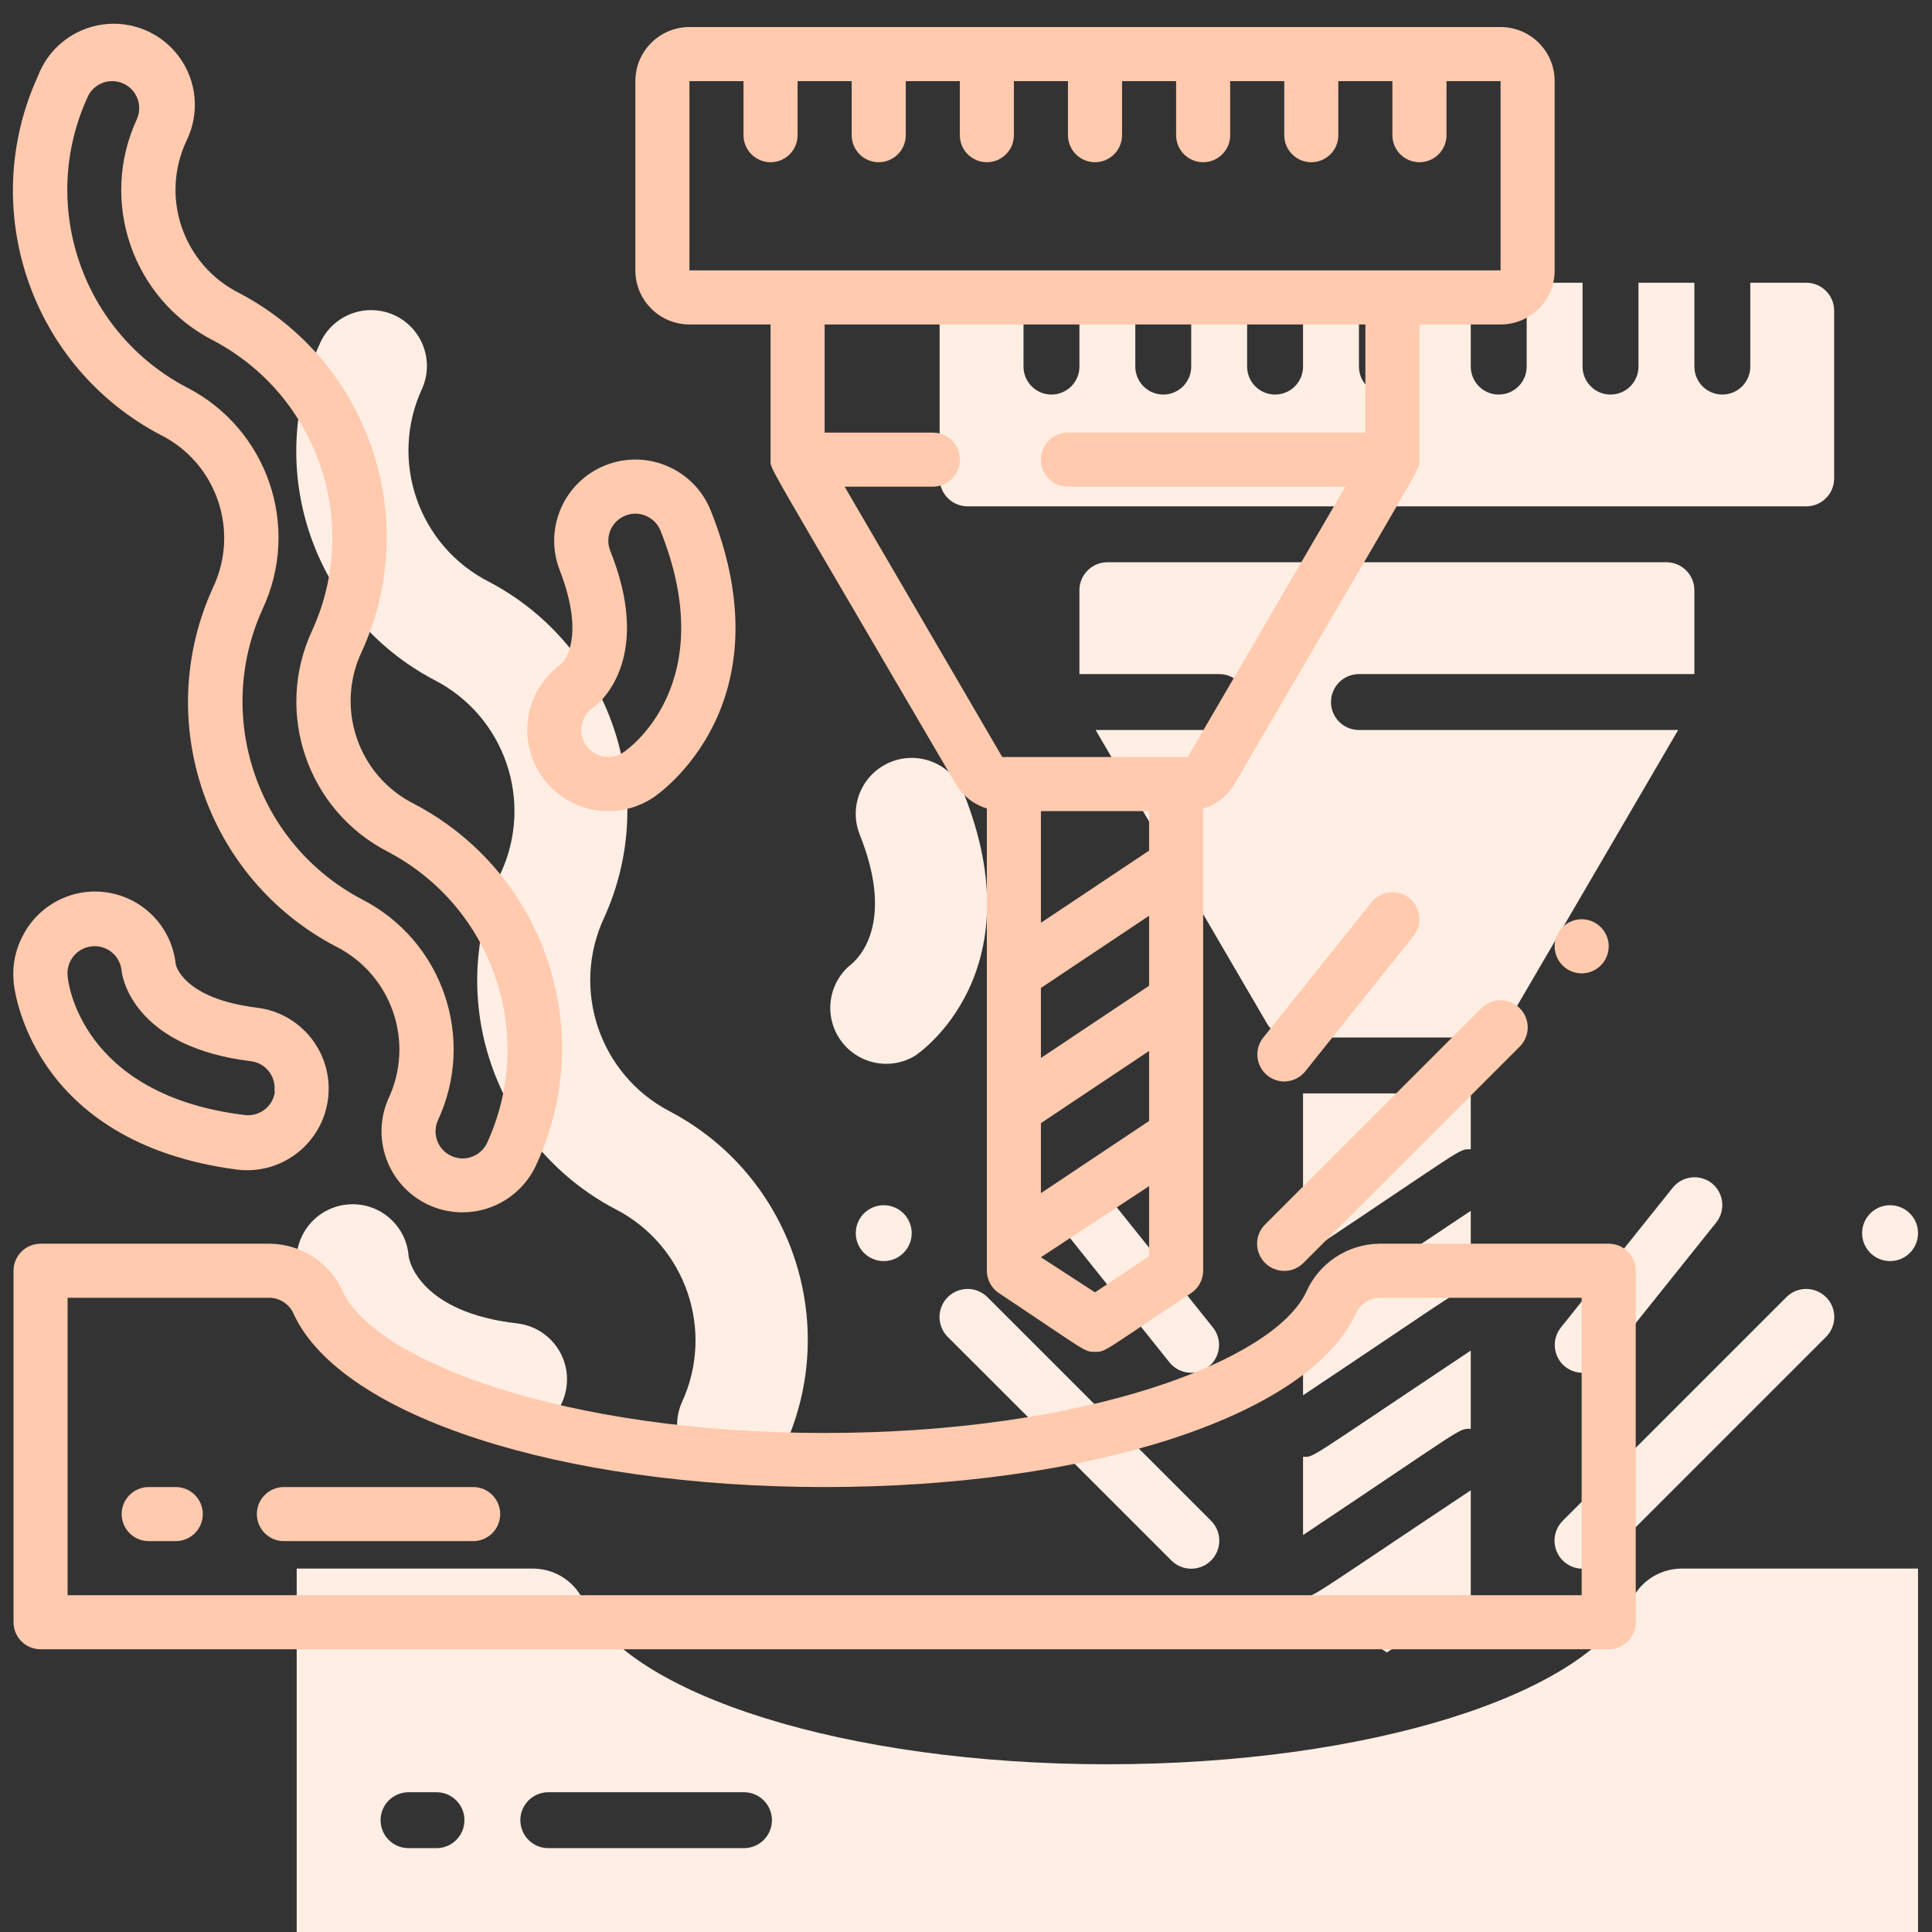<svg width="82" height="82" viewBox="0 0 82 82" fill="none" xmlns="http://www.w3.org/2000/svg">
<rect x="0" y="0" width="82" height="82" fill="#333333" stroke="none"/>
<g clip-path="url(#clip0_2360_1459)">
<path d="M63.954 43.441L71.227 30.983H57.678C57.023 30.983 56.492 30.452 56.492 29.797C56.492 29.141 57.023 28.61 57.678 28.61H71.915V25.051C71.915 24.396 71.384 23.864 70.729 23.864H47C46.345 23.864 45.814 24.396 45.814 25.051V28.61H51.746C52.401 28.61 52.932 29.141 52.932 29.797C52.932 30.452 52.401 30.983 51.746 30.983H46.502L53.775 43.441C53.985 43.806 54.374 44.031 54.795 44.034H62.934C63.355 44.031 63.744 43.806 63.954 43.441Z" fill="#FFEEE4"/>
<path d="M77.847 13.186C77.847 12.531 77.316 12 76.661 12H74.288V15.559C74.288 16.215 73.757 16.746 73.102 16.746C72.446 16.746 71.915 16.215 71.915 15.559V12H69.542V15.559C69.542 16.215 69.011 16.746 68.356 16.746C67.701 16.746 67.169 16.215 67.169 15.559V12H64.797V15.559C64.797 16.215 64.265 16.746 63.61 16.746C62.955 16.746 62.424 16.215 62.424 15.559V12H60.051V15.559C60.051 16.215 59.52 16.746 58.864 16.746C58.209 16.746 57.678 16.215 57.678 15.559V12H55.305V15.559C55.305 16.215 54.774 16.746 54.119 16.746C53.463 16.746 52.932 16.215 52.932 15.559V12H50.559V15.559C50.559 16.215 50.028 16.746 49.373 16.746C48.718 16.746 48.186 16.215 48.186 15.559V12H45.814V15.559C45.814 16.215 45.282 16.746 44.627 16.746C43.972 16.746 43.441 16.215 43.441 15.559V12H41.068C40.413 12 39.881 12.531 39.881 13.186V20.305C39.881 20.96 40.413 21.491 41.068 21.491H76.661C77.316 21.491 77.847 20.96 77.847 20.305V13.186Z" fill="#FFEEE4"/>
<path d="M55.305 67.763L58.864 70.136L62.424 67.763V63.254C55.305 67.988 55.803 67.763 55.305 67.763Z" fill="#FFEEE4"/>
<path d="M62.424 57.322C55.305 62.068 55.803 61.831 55.305 61.831V65.153C62.329 60.466 61.878 60.644 62.424 60.644V57.322Z" fill="#FFEEE4"/>
<path d="M62.424 51.39C55.305 56.136 55.803 55.898 55.305 55.898V59.22C62.317 54.546 61.878 54.712 62.424 54.712V51.39Z" fill="#FFEEE4"/>
<path d="M62.424 46.407H55.305V53.288C62.341 48.602 61.878 48.78 62.424 48.78V46.407Z" fill="#FFEEE4"/>
<path d="M49.717 66.232C50.182 66.697 50.937 66.697 51.402 66.232C51.867 65.767 51.867 65.013 51.402 64.547L41.91 55.056C41.609 54.755 41.171 54.637 40.76 54.748C40.348 54.858 40.027 55.179 39.917 55.59C39.807 56.001 39.925 56.44 40.225 56.741L49.717 66.232Z" fill="#FFEEE4"/>
<path d="M68.012 66.232L77.503 56.741C77.804 56.44 77.922 56.001 77.812 55.59C77.702 55.179 77.38 54.858 76.969 54.748C76.558 54.637 76.12 54.755 75.819 55.056L66.327 64.547C65.862 65.013 65.862 65.767 66.327 66.232C66.792 66.697 67.547 66.697 68.012 66.232Z" fill="#FFEEE4"/>
<path d="M37.508 53.525C38.164 53.525 38.695 52.994 38.695 52.339C38.695 51.684 38.164 51.153 37.508 51.153C36.853 51.153 36.322 51.684 36.322 52.339C36.322 52.994 36.853 53.525 37.508 53.525Z" fill="#FFEEE4"/>
<path d="M80.22 53.525C80.876 53.525 81.407 52.994 81.407 52.339C81.407 51.684 80.876 51.153 80.22 51.153C79.565 51.153 79.034 51.684 79.034 52.339C79.034 52.994 79.565 53.525 80.22 53.525Z" fill="#FFEEE4"/>
<path d="M51.295 58.01C51.804 57.603 51.889 56.861 51.485 56.349L46.739 50.417C46.491 50.044 46.054 49.842 45.609 49.896C45.164 49.949 44.788 50.249 44.635 50.67C44.483 51.091 44.581 51.562 44.888 51.888L49.634 57.82C50.041 58.329 50.783 58.414 51.295 58.01Z" fill="#FFEEE4"/>
<path d="M70.99 50.417L66.244 56.349C65.84 56.861 65.925 57.603 66.434 58.01C66.946 58.414 67.687 58.329 68.095 57.82L72.841 51.888C73.247 51.379 73.168 50.638 72.663 50.227C72.416 50.029 72.101 49.938 71.787 49.974C71.473 50.01 71.186 50.169 70.99 50.417Z" fill="#FFEEE4"/>
<path d="M18.431 28.859C21.43 30.395 22.674 34.031 21.242 37.081C18.833 42.369 20.973 48.618 26.119 51.319C29.113 52.858 30.355 56.49 28.931 59.541C28.416 60.746 28.977 62.141 30.182 62.655C31.388 63.169 32.782 62.609 33.297 61.403C35.706 56.115 33.566 49.866 28.42 47.166C25.444 45.61 24.221 41.986 25.644 38.944C28.043 33.659 25.911 27.419 20.78 24.707C17.762 23.189 16.496 19.548 17.92 16.485C18.439 15.298 17.911 13.915 16.734 13.376C16.147 13.109 15.476 13.091 14.877 13.329C14.277 13.566 13.799 14.037 13.554 14.634C11.159 19.919 13.296 26.155 18.431 28.859Z" fill="#FFEEE4"/>
<path d="M40.902 33.664C40.588 32.876 39.878 32.315 39.038 32.192C38.198 32.07 37.357 32.404 36.831 33.07C36.305 33.736 36.174 34.632 36.488 35.42C38.031 39.252 36.37 40.724 36.144 40.913C35.162 41.687 34.949 43.09 35.657 44.121C36.365 45.152 37.751 45.456 38.825 44.817C39.039 44.686 43.951 41.293 40.902 33.664Z" fill="#FFEEE4"/>
<path d="M21.385 60.917C22.233 61.021 23.071 60.664 23.585 59.982C24.099 59.3 24.21 58.395 23.876 57.609C23.542 56.823 22.814 56.275 21.966 56.171C17.861 55.709 17.339 53.525 17.339 53.264C17.211 51.954 16.045 50.995 14.735 51.123C13.424 51.251 12.465 52.417 12.593 53.727C12.593 53.976 13.234 59.92 21.385 60.917Z" fill="#FFEEE4"/>
<path d="M81.407 66.576H71.322C70.391 66.6 69.561 67.166 69.198 68.024C67.347 71.915 58.117 74.881 47 74.881C35.883 74.881 26.653 71.915 24.802 68.024C24.439 67.166 23.608 66.6 22.678 66.576H12.593V82H81.407V66.576ZM18.526 78.441H17.339C16.684 78.441 16.153 77.909 16.153 77.254C16.153 76.599 16.684 76.068 17.339 76.068H18.526C19.181 76.068 19.712 76.599 19.712 77.254C19.712 77.909 19.181 78.441 18.526 78.441ZM31.576 78.441H23.271C22.616 78.441 22.085 77.909 22.085 77.254C22.085 76.599 22.616 76.068 23.271 76.068H31.576C32.232 76.068 32.763 76.599 32.763 77.254C32.763 77.909 32.232 78.441 31.576 78.441Z" fill="#FFEEE4"/>
</g>
<g clip-path="url(#clip1_2360_1459)">
<path d="M65.984 11.475V3.443C65.984 2.175 64.956 1.148 63.689 1.148H29.262C27.995 1.148 26.967 2.175 26.967 3.443V11.475C26.967 12.743 27.995 13.771 29.262 13.771H32.705V19.508C32.705 19.956 32.246 19.038 40.566 33.279C40.86 33.777 41.331 34.146 41.885 34.312V53.934C41.887 54.318 42.081 54.676 42.402 54.887C46.143 57.377 46.005 57.377 46.475 57.377C46.946 57.377 46.785 57.377 50.549 54.887C50.87 54.676 51.064 54.318 51.066 53.934V34.323C51.62 34.157 52.091 33.788 52.385 33.29C60.694 19.049 60.246 19.956 60.246 19.508V13.771H63.689C64.956 13.771 65.984 12.743 65.984 11.475ZM48.771 41.839L44.18 44.903V41.931L48.771 38.867V41.839ZM44.18 47.669L48.771 44.605V47.577L44.18 50.641V47.669ZM48.771 36.102L44.18 39.166V34.426H48.771V36.102ZM46.475 54.852L44.18 53.361L48.771 50.343V53.315L46.475 54.852ZM57.951 18.361H45.328C44.694 18.361 44.18 18.874 44.18 19.508C44.18 20.142 44.694 20.656 45.328 20.656H57.102L50.411 32.131H42.539L35.849 20.656H39.59C40.224 20.656 40.738 20.142 40.738 19.508C40.738 18.874 40.224 18.361 39.59 18.361H35V13.771H57.951V18.361ZM63.689 11.475H29.262V3.443H31.557V5.738C31.557 6.371 32.071 6.885 32.705 6.885C33.339 6.885 33.852 6.371 33.852 5.738V3.443H36.148V5.738C36.148 6.371 36.661 6.885 37.295 6.885C37.929 6.885 38.443 6.371 38.443 5.738V3.443H40.738V5.738C40.738 6.371 41.252 6.885 41.885 6.885C42.519 6.885 43.033 6.371 43.033 5.738V3.443H45.328V5.738C45.328 6.371 45.842 6.885 46.475 6.885C47.109 6.885 47.623 6.371 47.623 5.738V3.443H49.918V5.738C49.918 6.371 50.432 6.885 51.066 6.885C51.699 6.885 52.213 6.371 52.213 5.738V3.443H54.508V5.738C54.508 6.371 55.022 6.885 55.656 6.885C56.29 6.885 56.803 6.371 56.803 5.738V3.443H59.098V5.738C59.098 6.371 59.612 6.885 60.246 6.885C60.88 6.885 61.394 6.371 61.394 5.738V3.443H63.689V11.475Z" fill="#FFCAAE"/>
<path d="M68.279 52.787H58.525C57.183 52.812 55.978 53.613 55.438 54.841C54.038 57.779 46.016 60.82 35 60.82C23.984 60.82 15.951 57.779 14.562 54.841C14.021 53.613 12.817 52.812 11.475 52.787H1.721C1.087 52.787 0.574 53.301 0.574 53.934V68.853C0.574 69.486 1.087 70 1.721 70H68.279C68.912 70 69.426 69.486 69.426 68.853V53.934C69.426 53.301 68.912 52.787 68.279 52.787ZM67.131 67.705H2.869V55.082H11.475C11.927 55.106 12.323 55.394 12.485 55.816C14.528 60.12 23.788 63.115 35 63.115C46.211 63.115 55.472 60.12 57.515 55.816C57.677 55.394 58.072 55.106 58.525 55.082H67.131V67.705Z" fill="#FFCAAE"/>
<path d="M53.693 53.602C53.909 53.819 54.202 53.941 54.508 53.941C54.814 53.941 55.108 53.819 55.323 53.602L64.503 44.421C64.794 44.13 64.908 43.706 64.802 43.308C64.695 42.911 64.384 42.6 63.987 42.494C63.589 42.387 63.165 42.501 62.874 42.792L53.693 51.972C53.476 52.188 53.354 52.481 53.354 52.787C53.354 53.093 53.476 53.386 53.693 53.602Z" fill="#FFCAAE"/>
<path d="M67.131 41.312C67.765 41.312 68.279 40.798 68.279 40.164C68.279 39.53 67.765 39.016 67.131 39.016C66.497 39.016 65.984 39.53 65.984 40.164C65.984 40.798 66.497 41.312 67.131 41.312Z" fill="#FFCAAE"/>
<path d="M54.508 45.902C54.857 45.9 55.187 45.739 55.403 45.466L59.993 39.728C60.387 39.236 60.31 38.519 59.821 38.121C59.583 37.93 59.278 37.842 58.974 37.876C58.67 37.911 58.393 38.065 58.203 38.305L53.613 44.043C53.341 44.387 53.289 44.856 53.48 45.252C53.67 45.647 54.069 45.9 54.508 45.902Z" fill="#FFCAAE"/>
<path d="M18.28 51.18C19.123 51.539 20.074 51.546 20.922 51.202C21.771 50.857 22.447 50.189 22.802 49.344C25.37 43.693 23.085 37.019 17.592 34.128C15.198 32.936 14.207 30.042 15.366 27.633C17.926 21.988 15.641 15.325 10.156 12.439C7.767 11.243 6.777 8.354 7.93 5.944C8.479 4.803 8.358 3.453 7.614 2.428C6.87 1.403 5.624 0.87 4.369 1.038C3.114 1.207 2.053 2.051 1.607 3.236C-0.97 8.884 1.311 15.562 6.805 18.453C9.2 19.649 10.191 22.546 9.031 24.959C6.464 30.607 8.749 37.277 14.241 40.164C16.636 41.36 17.627 44.258 16.467 46.67C15.726 48.417 16.537 50.433 18.28 51.18ZM15.354 38.167C10.914 35.823 9.068 30.426 11.143 25.854C12.779 22.364 11.359 18.205 7.93 16.444C3.482 14.113 1.629 8.714 3.707 4.143C3.888 3.715 4.309 3.438 4.774 3.443C5.156 3.447 5.512 3.641 5.721 3.962C5.931 4.282 5.967 4.685 5.818 5.038C4.19 8.531 5.614 12.687 9.043 14.447C13.486 16.783 15.333 22.181 13.254 26.749C11.62 30.242 13.045 34.403 16.479 36.159C20.919 38.503 22.765 43.9 20.69 48.472C20.528 48.849 20.177 49.111 19.77 49.16C19.362 49.208 18.96 49.035 18.714 48.706C18.468 48.378 18.417 47.943 18.579 47.566C20.212 44.076 18.786 39.919 15.354 38.167Z" fill="#FFCAAE"/>
<path d="M30.169 21.677C29.465 19.909 27.462 19.046 25.694 19.749C23.925 20.453 23.062 22.456 23.766 24.225C24.913 27.208 23.834 28.172 23.834 28.172C22.61 29.038 22.086 30.596 22.54 32.025C22.994 33.454 24.32 34.426 25.82 34.426C26.497 34.427 27.16 34.227 27.725 33.852C27.966 33.692 33.462 29.916 30.169 21.677ZM26.451 31.936C25.927 32.284 25.221 32.146 24.867 31.626C24.692 31.368 24.63 31.049 24.695 30.744C24.76 30.439 24.947 30.173 25.212 30.008C25.636 29.687 27.667 27.782 25.9 23.375C25.748 22.994 25.812 22.561 26.066 22.239C26.32 21.917 26.727 21.755 27.133 21.814C27.539 21.874 27.883 22.145 28.035 22.526C30.639 29.044 26.634 31.821 26.451 31.936Z" fill="#FFCAAE"/>
<path d="M7.459 40.933C7.305 39.427 6.185 38.198 4.7 37.905C3.215 37.612 1.712 38.324 0.998 39.659C0.667 40.253 0.519 40.932 0.574 41.61C0.574 41.885 1.262 48.495 10.075 49.643C11.973 49.871 13.697 48.517 13.925 46.619C14.153 44.721 12.8 42.997 10.902 42.769C7.746 42.379 7.459 40.933 7.459 40.933ZM11.67 46.315C11.636 46.62 11.481 46.899 11.239 47.089C10.998 47.278 10.69 47.363 10.385 47.325C3.397 46.475 2.869 41.621 2.869 41.403C2.816 40.773 3.283 40.219 3.913 40.164C4.223 40.135 4.532 40.234 4.768 40.438C5.003 40.641 5.147 40.932 5.164 41.243C5.244 41.782 5.933 44.467 10.649 45.041C11.276 45.119 11.722 45.688 11.648 46.315H11.67Z" fill="#FFCAAE"/>
<path d="M7.459 63.115H6.312C5.678 63.115 5.164 63.629 5.164 64.262C5.164 64.896 5.678 65.41 6.312 65.41H7.459C8.093 65.41 8.607 64.896 8.607 64.262C8.607 63.629 8.093 63.115 7.459 63.115Z" fill="#FFCAAE"/>
<path d="M20.082 63.115H12.049C11.415 63.115 10.902 63.629 10.902 64.262C10.902 64.896 11.415 65.41 12.049 65.41H20.082C20.716 65.41 21.23 64.896 21.23 64.262C21.23 63.629 20.716 63.115 20.082 63.115Z" fill="#FFCAAE"/>
</g>
<defs>
<clipPath id="clip0_2360_1459">
<rect width="70" height="70" fill="white" transform="translate(12 12)"/>
</clipPath>
<clipPath id="clip1_2360_1459">
<rect width="70" height="70" fill="white"/>
</clipPath>
</defs>
</svg>
